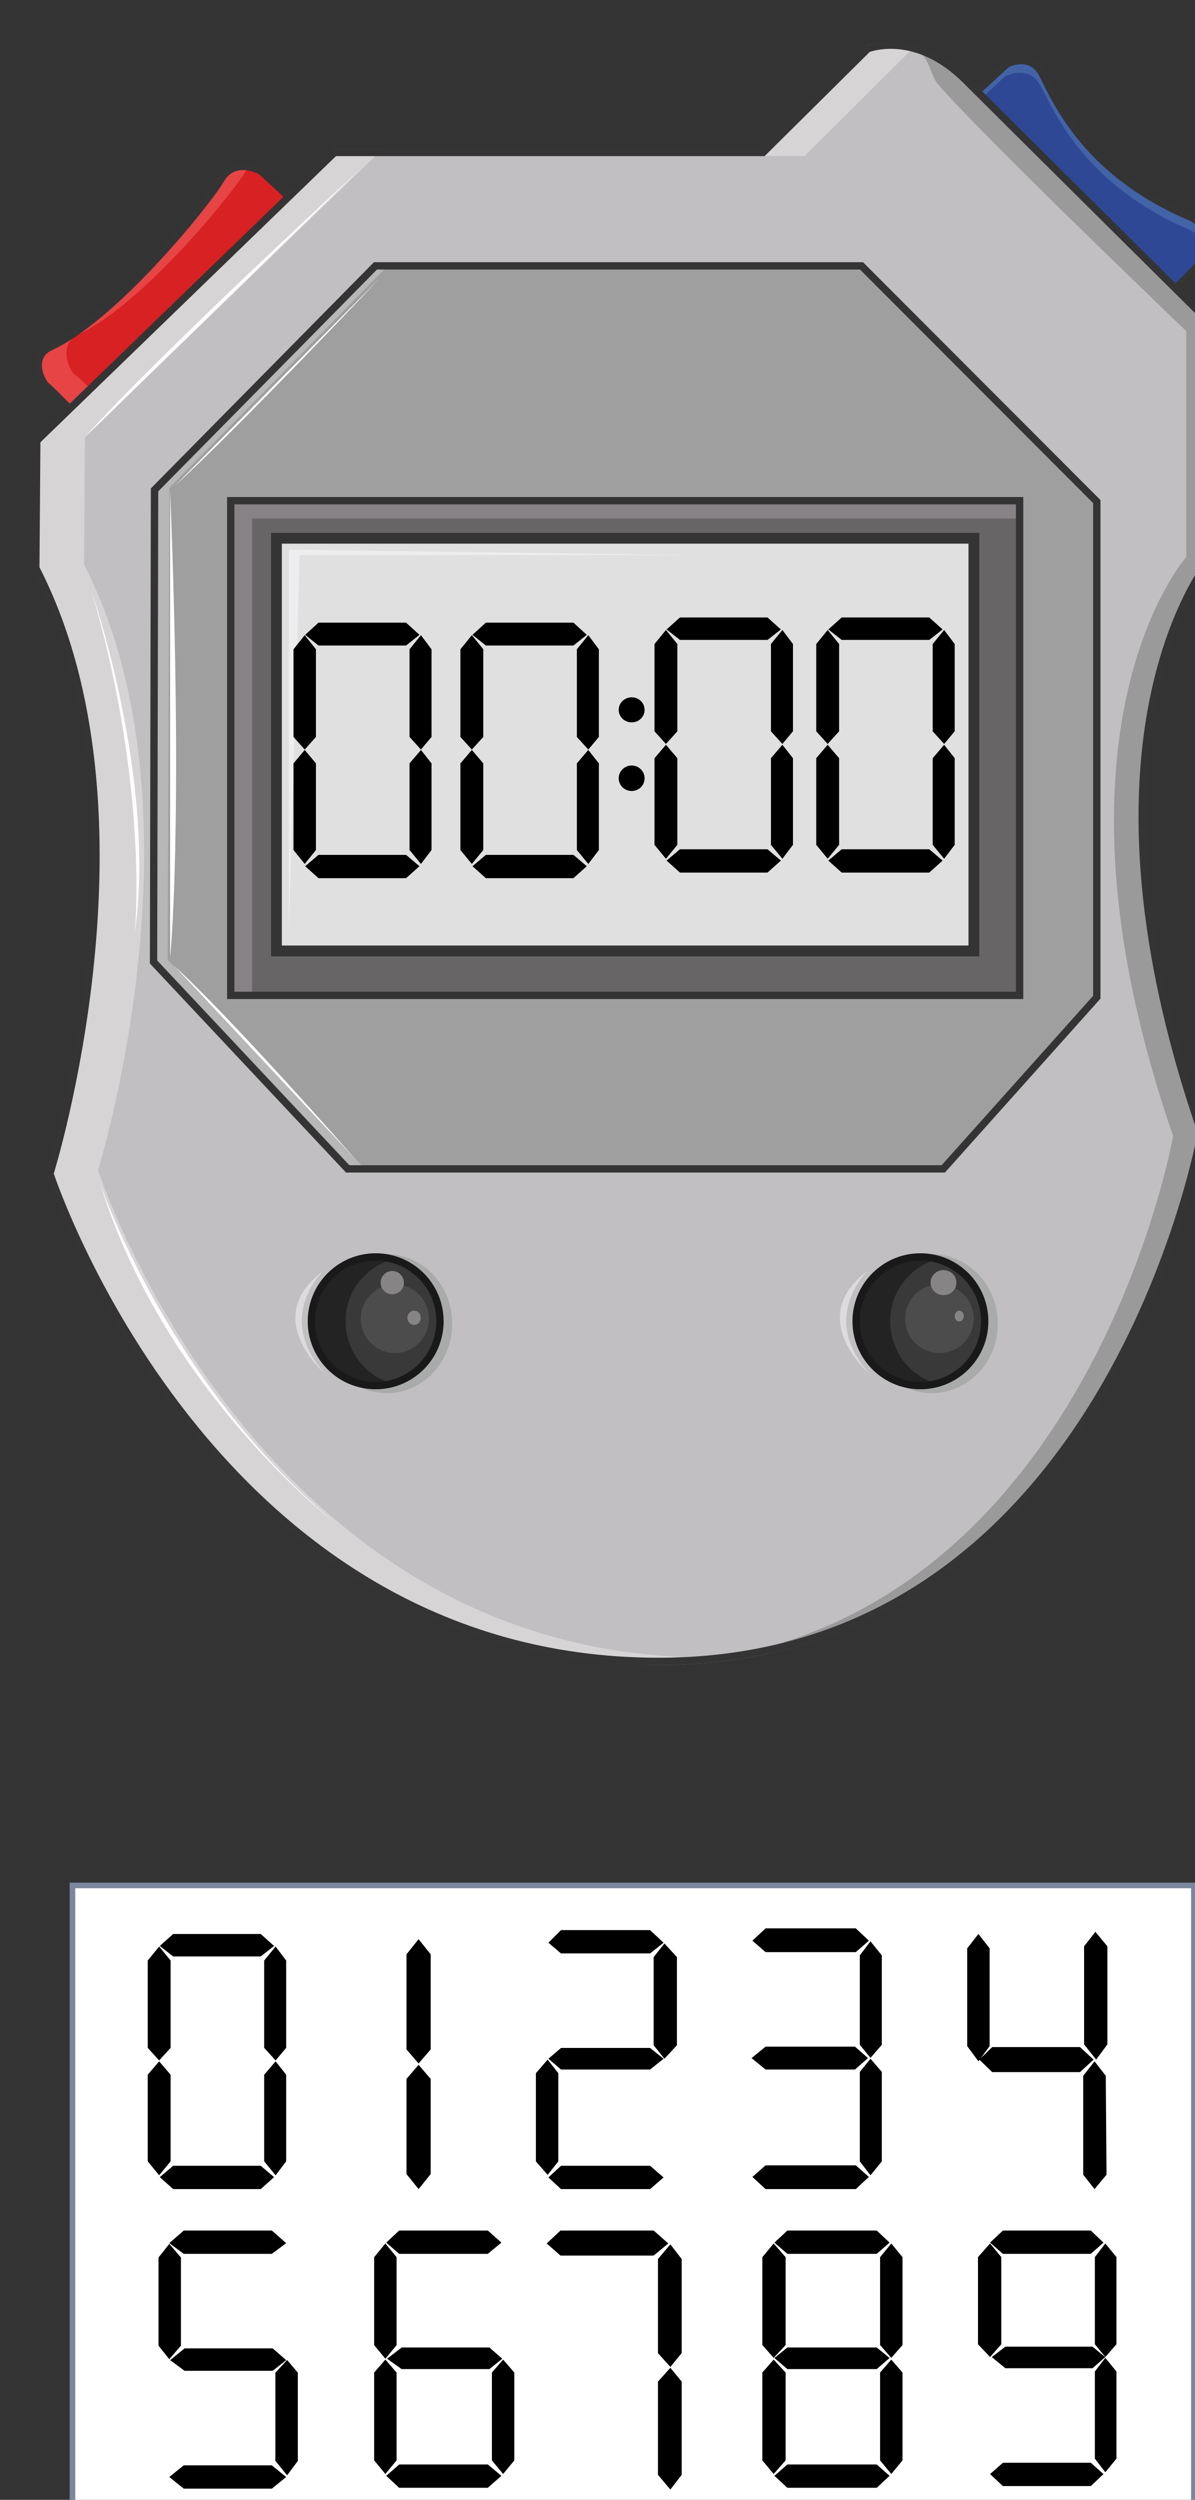<svg xmlns="http://www.w3.org/2000/svg" version="1.0" viewBox="0 0 221.518 463.03"><rect x="0" y="0" width="221.518" height="463.03" fill="#333333" stroke="none"/><defs><clipPath clipPathUnits="userSpaceOnUse" id="a"><path d="M5.277 6.956h221.226v463.399H5.277z"/></clipPath></defs><path clip-path="url(#a)" d="m178.092 19.628 8.475-7.795s4.237-2.279 6.516 1.639c2.119 3.897 7.495 18.349 27.843 26.804 0 0 6.016 3.398 2.938 6.815-2.938 3.418-7.815 8.116-7.815 8.116l-37.957-35.579z" fill="#2e4896" fill-rule="evenodd" fill-opacity="1" stroke="none"/><path clip-path="url(#a)" d="M186.307 14.131s4.397-2.278 6.496 1.64c2.279 3.897 7.656 18.408 27.983 26.903 0 0 2.918 1.78 3.738 3.898 2.099-3.258-3.418-6.356-3.418-6.356-20.328-8.475-25.684-22.986-27.803-26.904-2.279-3.918-6.516-1.62-6.516-1.62l-8.455 7.656 1.14 1.14 6.835-6.357z" fill="#4363a7" fill-rule="evenodd" fill-opacity="1" stroke="none"/><path d="m54.567 37.377-6.176-5.696s-5.057-2.938-7.656 1.779C37.977 38.017 21.027 58.824 9.315 64.2c-3.918 1.779-1.8 6.496-.66 7.316 1.14.98 5.696 5.676 5.696 5.676l40.216-39.816z" fill="#d72122" fill-rule="evenodd" fill-opacity="1" stroke="none"/><path d="M13.852 69.418c-1.14-.98-3.079-5.697.66-7.476 11.692-5.356 28.742-26.144 31.34-30.7.16-.16.16-.32.32-.48-1.779-.34-4.058-.16-5.517 2.438-2.758 4.537-19.648 25.325-31.34 30.861-3.918 1.78-1.8 6.496-.66 7.296 1.14.98 5.676 5.516 5.676 5.516l3.738-3.557c-1.46-1.46-3.398-3.418-4.217-3.898z" fill="#e64445" fill-rule="evenodd" fill-opacity="1" stroke="none"/><path clip-path="url(#a)" d="m178.132 19.668 8.475-7.795s4.237-2.279 6.516 1.639c2.119 3.897 7.495 18.349 27.843 26.804 0 0 6.016 3.398 2.938 6.815-2.938 3.418-7.815 8.116-7.815 8.116l-37.957-35.579zM54.607 37.417l-6.176-5.696s-5.057-2.938-7.656 1.779c-2.758 4.557-19.708 25.364-31.42 30.741-3.918 1.779-1.8 6.496-.66 7.316 1.139.979 5.696 5.676 5.696 5.676l40.216-39.816z" fill="none" stroke="#343434" stroke-width="1.359px" stroke-linecap="butt" stroke-linejoin="miter" stroke-miterlimit="8" stroke-dasharray="none" stroke-opacity="1"/><path clip-path="url(#a)" d="m6.776 81.59 55.186-53.387h79.452l19.389-19.208s8.794-3.598 18.228 5.856c9.455 9.434 46.073 45.732 46.073 45.732v41.835s-28.483 31.92-2.439 107.295c0 0-17.25 97.98-100.619 97.98-83.37 0-112.832-90.345-112.832-90.345s20.848-66.58-2.618-112.152l.18-23.605z" fill="#c1bfc1" fill-rule="evenodd" fill-opacity="1" stroke="none"/><path d="M225.104 61.343S188.985 24.545 179.05 15.59c-4.877-4.378-6.835-6.836-9.914-6.337 3.259.64 3.079 4.398 4.718 6.337 8.774 10.093 46.052 45.752 46.052 45.752v41.834s-28.483 31.901-2.439 107.255c0 0-16.93 96.042-97.98 97.981h2.618c83.31 0 100.56-97.98 100.56-97.98-26.025-75.355 2.438-107.256 2.438-107.256V61.343z" fill="#9b9a9b" fill-rule="evenodd" fill-opacity="1" stroke="none"/><path clip-path="url(#a)" d="m160.663 8.395-19.708 20.507h8.155l20.507-20.347c-5.197-1.64-8.954-.16-8.954-.16zM18.169 216.729s20.847-66.58-2.598-112.152l.16-23.586 55.206-53.388h-9.114L6.616 80.991l-.18 23.586c23.466 45.572 2.619 112.152 2.619 112.152s29.482 90.325 112.851 90.325c1.48 0 3.098 0 4.557-.16-79.951-3.258-108.294-90.165-108.294-90.165z" fill="#d7d4d6" fill-rule="evenodd" fill-opacity="1" stroke="none"/><path clip-path="url(#a)" d="m6.816 81.63 55.186-53.387h79.452l19.389-19.208s8.794-3.598 18.228 5.856c9.455 9.434 46.073 45.732 46.073 45.732v41.835s-28.483 31.92-2.439 107.295c0 0-17.25 97.98-100.619 97.98-83.37 0-112.832-90.345-112.832-90.345s20.848-66.58-2.618-112.152l.18-23.605z" fill="none" stroke="#343434" stroke-width="1.359px" stroke-linecap="butt" stroke-linejoin="miter" stroke-miterlimit="8" stroke-dasharray="none" stroke-opacity="1"/><path d="M28.603 90.705 69.558 49.21h90.105l43.614 43.654v91.804l-28.463 31.8H64.401l-35.978-38.316.18-87.447z" fill="#a09fa0" fill-rule="evenodd" fill-opacity="1" stroke="none"/><path d="M31.401 90.365 72.396 48.73h-2.159L29.402 90.365l-.34 87.407 36.019 38.297h2.158l-36.158-38.297.32-87.407z" fill="#b8b7b7" fill-rule="evenodd" fill-opacity="1" stroke="none"/><path d="M42.734 92.704v91.624h146.231V92.704H42.735z" fill="#676566" fill-rule="evenodd" fill-opacity="1" stroke="none"/><path d="M46.732 96.042h142.393v-3.338H42.894v91.624h3.838V96.042z" fill="#868285" fill-rule="evenodd" fill-opacity="1" stroke="none"/><path d="M28.643 90.745 69.598 49.25h90.105l43.614 43.654v91.804l-28.463 31.8H64.441l-35.978-38.316.18-87.447z" fill="none" stroke="#343434" stroke-width="1.359px" stroke-linecap="butt" stroke-linejoin="miter" stroke-miterlimit="8" stroke-dasharray="none" stroke-opacity="1"/><path d="M42.774 92.744h146.231v91.624H42.775z" fill="none" stroke="#343434" stroke-width="1.359px" stroke-linecap="butt" stroke-linejoin="miter" stroke-miterlimit="8" stroke-dasharray="none" stroke-opacity="1"/><path d="M51.209 100.14v76.673h129.282v-76.674H51.209z" fill="#e0e0e0" fill-rule="evenodd" fill-opacity="1" stroke="none"/><path d="M51.249 99.7H180.53v76.433H51.249z" fill="none" stroke="#343434" stroke-width="1.999px" stroke-linecap="butt" stroke-linejoin="miter" stroke-miterlimit="8" stroke-dasharray="none" stroke-opacity="1"/><path d="M59.524 245.171c0-7.095 5.457-12.872 12.153-12.872 6.715 0 12.152 5.777 12.152 12.872 0 7.116-5.437 12.873-12.152 12.873-6.696 0-12.153-5.757-12.153-12.873z" fill="#a9aaaa" fill-rule="evenodd" fill-opacity="1" stroke="none"/><path d="M57.845 244.692c0-6.576 5.337-11.913 11.913-11.913 6.596 0 11.913 5.337 11.913 11.913a11.891 11.891 0 0 1-11.913 11.912c-6.576 0-11.913-5.316-11.913-11.912z" fill="#393939" fill-rule="evenodd" fill-opacity="1" stroke="none"/><path d="M64.061 244.692c0-5.377 3.598-9.954 8.655-11.413-.98-.32-1.959-.5-3.098-.5-6.536 0-11.933 5.397-11.933 11.913 0 6.696 5.397 11.912 11.933 11.912 1.14 0 2.119-.16 3.098-.32-5.057-1.458-8.655-6.036-8.655-11.592z" fill="#232323" fill-rule="evenodd" fill-opacity="1" stroke="none"/><path d="M66.88 244.252c0-3.498 2.838-6.356 6.316-6.356 3.498 0 6.316 2.858 6.316 6.356 0 3.518-2.818 6.356-6.316 6.356-3.478 0-6.317-2.838-6.317-6.356z" fill="#4c4c4c" fill-rule="evenodd" fill-opacity="1" stroke="none"/><path d="M57.725 244.732c0-6.576 5.337-11.913 11.913-11.913 6.596 0 11.913 5.337 11.913 11.913a11.891 11.891 0 0 1-11.913 11.912c-6.576 0-11.913-5.316-11.913-11.912" fill="none" stroke="#191919" stroke-width="1.359px" stroke-linecap="butt" stroke-linejoin="miter" stroke-miterlimit="8" stroke-dasharray="none" stroke-opacity="1"/><path d="M59.924 235.417s-9.255 8.635.48 19.189c0 0-12.393-10.394-.48-19.189z" fill="#dddbdd" fill-rule="evenodd" fill-opacity="1" stroke="none"/><path d="M160.503 245.171c0-7.095 5.476-12.872 12.232-12.872 6.756 0 12.233 5.777 12.233 12.872 0 7.116-5.477 12.873-12.233 12.873s-12.232-5.757-12.232-12.873z" fill="#a9aaaa" fill-rule="evenodd" fill-opacity="1" stroke="none"/><path d="M158.824 244.692c0-6.576 5.337-11.913 11.913-11.913 6.596 0 11.912 5.337 11.912 11.913a11.891 11.891 0 0 1-11.912 11.912c-6.576 0-11.913-5.316-11.913-11.912z" fill="#393939" fill-rule="evenodd" fill-opacity="1" stroke="none"/><path d="M165.02 244.692c0-5.377 3.558-9.954 8.595-11.413-.96-.32-1.94-.5-3.078-.5-6.496 0-11.873 5.397-11.873 11.913a11.857 11.857 0 0 0 11.873 11.912c1.139 0 2.118-.16 3.078-.32-5.037-1.458-8.595-6.036-8.595-11.592z" fill="#232323" fill-rule="evenodd" fill-opacity="1" stroke="none"/><path d="M167.778 244.252c0-3.498 2.859-6.356 6.356-6.356a6.36 6.36 0 0 1 6.357 6.356 6.347 6.347 0 0 1-6.357 6.356 6.36 6.36 0 0 1-6.356-6.356z" fill="#4c4c4c" fill-rule="evenodd" fill-opacity="1" stroke="none"/><path d="M158.704 244.732c0-6.576 5.337-11.913 11.913-11.913 6.596 0 11.912 5.337 11.912 11.913a11.891 11.891 0 0 1-11.912 11.912c-6.576 0-11.913-5.316-11.913-11.912" fill="none" stroke="#191919" stroke-width="1.359px" stroke-linecap="butt" stroke-linejoin="miter" stroke-miterlimit="8" stroke-dasharray="none" stroke-opacity="1"/><path d="M160.823 235.417s-9.195 8.635.48 19.189c0 0-12.313-10.394-.48-19.189z" fill="#dddbdd" fill-rule="evenodd" fill-opacity="1" stroke="none"/><path d="M53.528 101.818v71.477l2.018-70.477h72.976l-74.994-1z" fill="#eeedef" fill-rule="evenodd" fill-opacity="1" stroke="none"/><path d="M31.54 90.865v86.428s2.48-23.586 0-86.428zM32.42 89.985 70.557 51.37S44.973 78.472 32.42 89.985zM32.18 178.812l33.5 35.658s-23.026-26.204-33.5-35.658z" fill="#fff" fill-rule="evenodd" fill-opacity="1" stroke="none"/><path d="M70.557 237.576c0-1.18.98-2.159 2.159-2.159 1.2 0 2.159.98 2.159 2.159 0 1.2-.96 2.159-2.16 2.159-1.178 0-2.158-.96-2.158-2.159zM172.495 237.576c0-1.28 1.08-2.319 2.399-2.319 1.34 0 2.399 1.04 2.399 2.319 0 1.3-1.06 2.319-2.399 2.319-1.32 0-2.399-1.02-2.399-2.319zM176.973 243.772c0-.54.38-1 .84-1 .479 0 .839.46.839 1 0 .56-.36 1-.84 1-.46 0-.84-.44-.84-1zM75.514 244.092c0-.72.56-1.32 1.24-1.32.7 0 1.239.6 1.239 1.32 0 .74-.54 1.32-1.24 1.32-.68 0-1.239-.58-1.239-1.32z" fill="#868484" fill-rule="evenodd" fill-opacity="1" stroke="none"/><path d="m15.71 81.03 51.01-49.649S28.263 66.72 15.71 81.031zM17.07 109.813s11.992 34.68 7.895 63.162c0 0 2.798-26.364-7.895-63.162zM18.589 219.267S30.8 255.705 61.843 281.87c0 0-31.541-24.385-43.254-62.602z" fill="#fff" fill-rule="evenodd" fill-opacity="1" stroke="none"/><path d="M114.69 131.48c0-1.279 1.08-2.318 2.399-2.318 1.34 0 2.399 1.04 2.399 2.318 0 1.3-1.06 2.319-2.399 2.319-1.32 0-2.399-1.02-2.399-2.319zM114.69 144.153c0-1.3 1.08-2.359 2.399-2.359 1.34 0 2.399 1.06 2.399 2.359 0 1.319-1.06 2.358-2.399 2.358-1.32 0-2.399-1.04-2.399-2.358z" fill="#000" fill-rule="evenodd" fill-opacity="1" stroke="none"/><path d="M13.432 349.228v119.928h207.874V349.228H13.432z" fill="#fff" fill-rule="evenodd" fill-opacity="1" stroke="none"/><path clip-path="url(#a)" d="M13.432 349.228h207.874v119.928H13.432z" fill="none" stroke="#7b879d" stroke-width="1.039px" stroke-linecap="butt" stroke-linejoin="miter" stroke-miterlimit="8" stroke-dasharray="none" stroke-opacity="1"/><path d="m50.81 360.442-2.48 1.938H32.1l-2.478-1.938 2.479-2.22h16.23l2.478 2.22zM50.81 403.256l-2.48 2.218H32.1l-2.478-2.218 2.479-2.1h16.23l2.478 2.1zM29.502 360.541l2.119 2.599v16.17l-2.119 2.339-2.119-2.339v-16.17l2.12-2.599zM29.502 381.809l2.119 2.478v16.05l-2.119 2.579-2.119-2.579v-16.05l2.12-2.478zM51.089 360.541l1.959 2.599v16.17l-1.959 2.339-2.119-2.339v-16.17l2.119-2.599zM51.089 381.809l1.959 2.478v16.05l-1.959 2.579-2.119-2.579v-16.05l2.119-2.478zM77.593 359.182l2.239 2.799v17.629l-2.239 2.598-2.239-2.598v-17.63l2.239-2.798zM77.593 382.448l2.239 2.619v17.629l-2.239 2.778-2.239-2.778v-17.63l2.239-2.618zM101.518 381.489l1.98 2.518v16.33l-1.98 2.499-2.178-2.499v-16.33l2.178-2.518zM123.165 359.982l2.319 2.518v16.33l-2.319 2.499-1.998-2.499V362.5l1.998-2.518zM123.005 359.842l-2.498 1.979h-16.51l-2.339-1.98 2.339-2.338h16.51l2.498 2.339zM123.005 403.316l-2.498 2.158h-16.51l-2.339-2.158 2.339-2.16h16.51l2.498 2.16zM123.005 381.329l-2.498 1.999h-16.51l-2.339-2 2.339-1.998h16.51l2.498 1.999zM161.062 359.462l-2.418 2.119h-16.73l-2.439-2.119 2.439-2.278h16.73l2.418 2.278zM161.062 403.216l-2.418 2.258h-16.73l-2.439-2.258 2.439-2.14h16.73l2.418 2.14zM160.902 381.209l-2.418 2.119h-16.57l-2.598-2.119 2.598-2.119h16.57l2.418 2.119zM161.362 359.582l2.099 2.599v16.57l-2.099 2.418-1.979-2.419v-16.57l1.98-2.598zM161.362 381.329l2.099 2.438v16.57l-2.099 2.579-1.979-2.579v-16.57l1.98-2.438zM202.897 405.474l-2.099-2.658v-18.329l2.099-2.678 2.079 2.678.14 18.329-2.219 2.658zM202.717 381.489l-2.518 2.318h-16.27l-2.399-2.318 2.399-2.319h16.27l2.518 2.319zM203.197 381.489l-2.239-2.818V360.5l2.099-2.678 2.219 2.679v18.168l-2.08 2.819z" fill="#000" fill-rule="evenodd" fill-opacity="1" stroke="none"/><path d="m181.37 381.809-2.079-2.819v-18.109l2.08-2.658 2.078 2.658v18.11l-2.079 2.818zM53.048 415.488l-2.659 1.979H34.06l-2.678-1.979 2.678-2.338h16.33l2.659 2.338zM53.048 458.802l-2.659 2.159H34.06l-2.678-2.16 2.678-2.158h16.33l2.659 2.159zM31.381 415.628l2.159 2.519v16.33l-2.159 2.498-1.999-2.498v-16.33l1.999-2.519zM31.54 437.155l2.68-2.179h16.33l2.498 2.18-2.499 1.978H34.22l-2.678-1.979zM53.228 437.135l1.979 2.339v16.35l-1.98 2.658-2.178-2.658v-16.35l2.179-2.339zM71.437 415.548l2.078 2.539v16.29l-2.078 2.518-2.079-2.518v-16.29l2.079-2.539zM71.437 437.055l2.078 2.399v16.27l-2.078 2.518-2.079-2.518v-16.27l2.079-2.399zM92.944 415.388l-2.519 2.079h-16.43l-2.398-2.079 2.398-2.238h16.43l2.519 2.238zM92.944 458.582l-2.519 2.219h-16.43l-2.398-2.219 2.398-2.099h16.43l2.519 2.1zM71.757 436.895l2.698-2.079h16.27l2.379 2.08-2.379 1.918h-16.27l-2.698-1.919zM93.263 437.055l2.08 2.399v16.27l-2.08 2.518-2.078-2.518v-16.27l2.078-2.399zM123.885 415.548l-2.718 2.239h-17.27l-2.558-2.239 2.558-2.398h17.27l2.718 2.398zM124.265 415.708l2.098 2.718v17.43l-2.098 2.558-2.299-2.558v-17.43l2.299-2.718zM124.265 438.574l2.098 2.559v17.27l-2.098 2.718-2.299-2.719v-17.27l2.299-2.558zM164.9 415.388l-2.379 2.079h-16.57l-2.398-2.079 2.399-2.238h16.57l2.378 2.238zM164.9 436.755l-2.379 2.06h-16.57l-2.398-2.06 2.399-1.939h16.57l2.378 1.94zM164.9 458.582l-2.379 2.219h-16.57l-2.398-2.219 2.399-2.099h16.57l2.378 2.1zM143.413 415.548l2.219 2.539v16.27l-2.219 2.378-2.099-2.378v-16.27l2.1-2.539zM143.413 437.055l2.219 2.399v16.27l-2.219 2.518-2.099-2.518v-16.27l2.1-2.399zM165.22 415.548l2.079 2.539v16.27l-2.08 2.378-2.078-2.378v-16.27l2.079-2.539zM165.22 437.055l2.079 2.399v16.27l-2.08 2.518-2.078-2.518v-16.27l2.079-2.399zM204.556 415.388l-2.359 2.079h-16.29l-2.378-2.079 2.378-2.238h16.29l2.359 2.238zM204.556 458.262l-2.359 2.219h-16.29l-2.378-2.219 2.378-2.098h16.29l2.359 2.098zM183.529 415.548l2.079 2.519v16.15l-2.08 2.358-2.238-2.358v-16.15l2.239-2.519zM183.849 436.595l2.518-1.938h16.15l2.359 1.938-2.359 2.06h-16.15l-2.518-2.06zM204.896 415.548l2.059 2.519v16.15l-2.06 2.358-1.938-2.358v-16.15l1.939-2.519zM204.896 436.735l2.059 2.519v16.15l-2.06 2.518-1.938-2.518v-16.15l1.939-2.519zM77.753 117.589l-2.479 1.979h-16.23l-2.478-1.98 2.478-2.258h16.23l2.479 2.259zM77.753 160.443l-2.479 2.218h-16.23l-2.478-2.218 2.478-2.099h16.23l2.479 2.099zM56.486 117.649l2.079 2.618v16.23l-2.08 2.339-2.078-2.339v-16.23l2.079-2.618zM56.486 138.916l2.079 2.478v16.05l-2.08 2.579-2.078-2.578v-16.05l2.079-2.48zM78.033 117.649l1.959 2.618v16.23l-1.96 2.339-2.118-2.339v-16.23l2.119-2.618zM78.033 138.916l1.959 2.478v16.05l-1.96 2.579-2.118-2.578v-16.05l2.119-2.48zM108.774 117.589l-2.478 1.979h-16.23l-2.48-1.98 2.48-2.258h16.23l2.478 2.259zM108.774 160.443l-2.478 2.218h-16.23l-2.48-2.218 2.48-2.099h16.23l2.478 2.099zM87.467 117.649l2.119 2.618v16.23l-2.119 2.339-2.119-2.339v-16.23l2.119-2.618zM87.467 138.916l2.119 2.478v16.05l-2.119 2.579-2.119-2.578v-16.05l2.119-2.48zM109.054 117.649l1.959 2.618v16.23l-1.96 2.339-2.118-2.339v-16.23l2.119-2.618zM109.054 138.916l1.959 2.478v16.05l-1.96 2.579-2.118-2.578v-16.05l2.119-2.48zM174.734 116.59l-2.478 1.938h-16.23l-2.48-1.939 2.48-2.218h16.23l2.478 2.218zM174.734 159.403l-2.478 2.22h-16.23l-2.48-2.22 2.48-2.098h16.23l2.478 2.098zM153.427 116.69l2.119 2.598v16.17l-2.119 2.338-2.119-2.338v-16.17l2.119-2.599zM153.427 137.956l2.119 2.479v16.05l-2.119 2.579-2.119-2.579v-16.05l2.119-2.479zM175.014 116.69l1.959 2.598v16.17l-1.96 2.338-2.118-2.338v-16.17l2.119-2.599zM175.014 137.956l1.959 2.479v16.05l-1.96 2.579-2.118-2.579v-16.05l2.119-2.479zM144.752 116.59l-2.478 1.938h-16.23l-2.479-1.939 2.479-2.218h16.23l2.478 2.218zM144.752 159.403l-2.478 2.22h-16.23l-2.479-2.22 2.479-2.098h16.23l2.478 2.098zM123.445 116.69l2.119 2.598v16.17l-2.119 2.338-2.119-2.338v-16.17l2.12-2.599zM123.445 137.956l2.119 2.479v16.05l-2.119 2.579-2.119-2.579v-16.05l2.12-2.479zM145.032 116.69l1.959 2.598v16.17l-1.959 2.338-2.119-2.338v-16.17l2.12-2.599zM145.032 137.956l1.959 2.479v16.05l-1.959 2.579-2.119-2.579v-16.05l2.12-2.479z" fill="#000" fill-rule="evenodd" fill-opacity="1" stroke="none"/></svg>